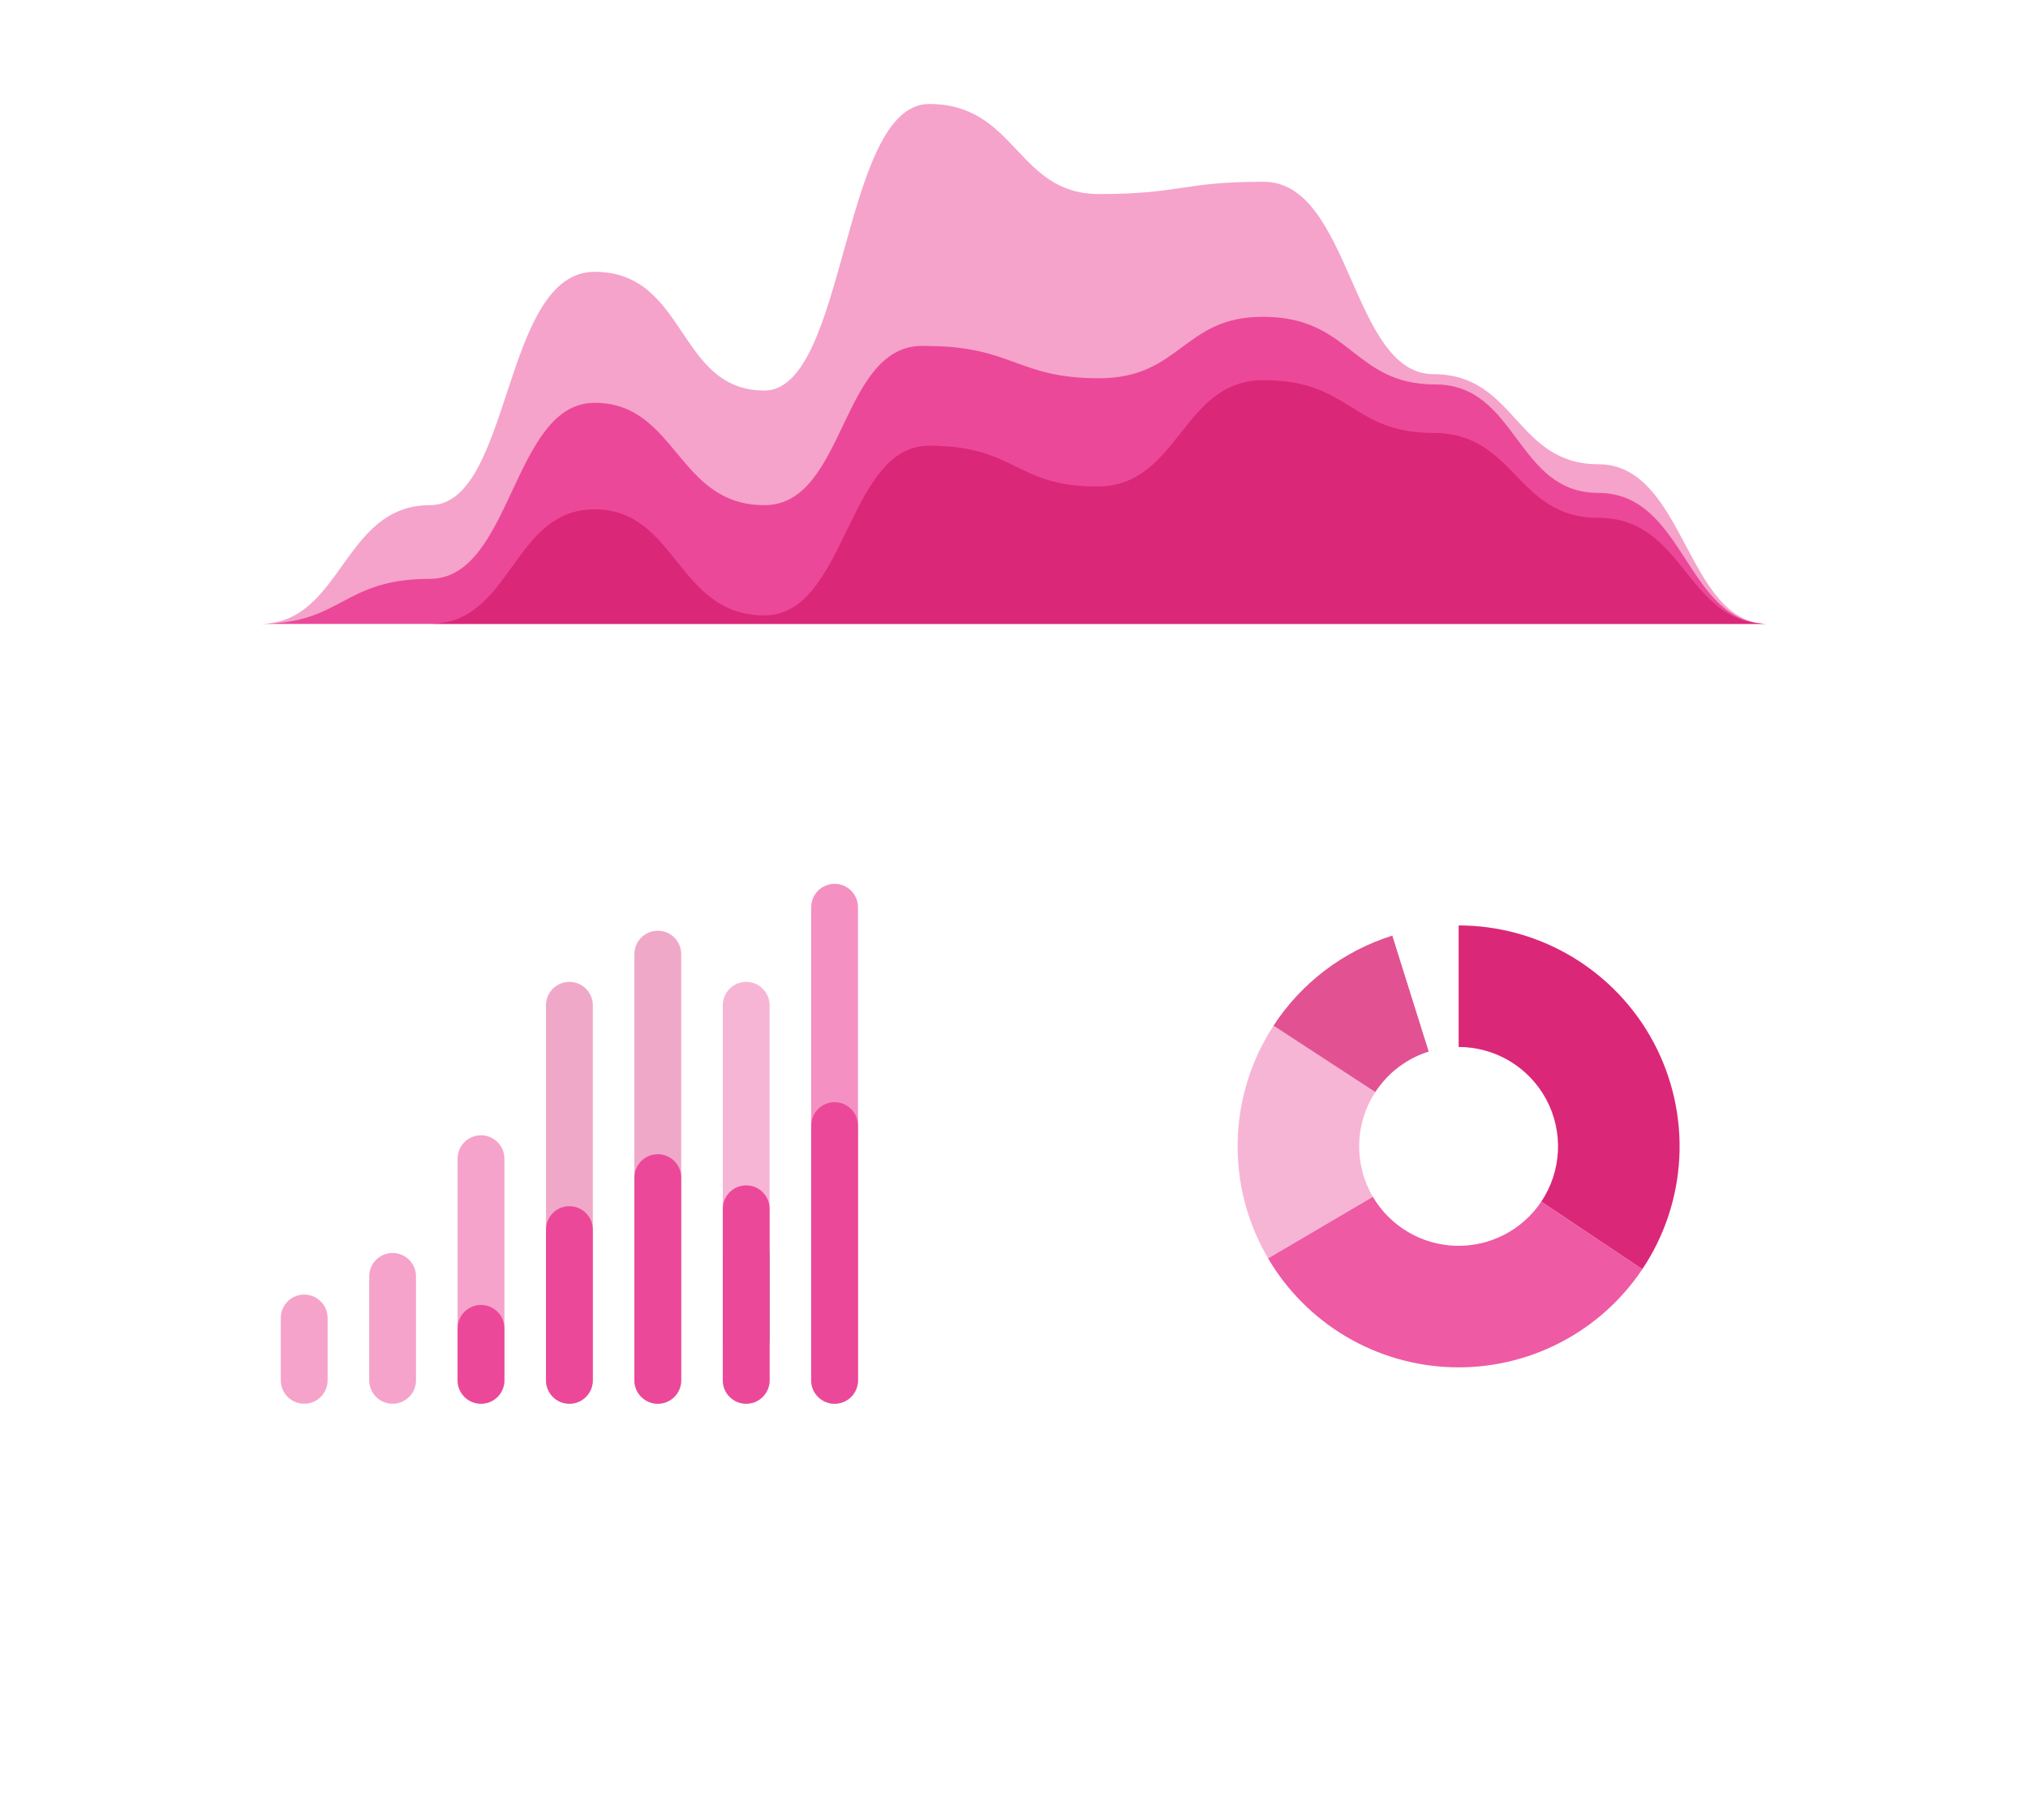<svg width="390" height="350" viewBox="0 0 390 350" fill="none" xmlns="http://www.w3.org/2000/svg">
<path opacity="0.3" d="M187.715 138.429C187.715 134.878 184.836 132 181.286 132C177.736 132 174.857 134.878 174.857 138.429C174.857 141.979 177.736 144.857 181.286 144.857C184.836 144.857 187.715 141.979 187.715 138.429Z" fill="#B2F58B"/>
<g filter="url(#filter0_dd)">
<path d="M355 0H35C32.239 0 30 2.239 30 5V135C30 137.761 32.239 140 35 140H355C357.761 140 360 137.761 360 135V5C360 2.239 357.761 0 355 0Z" fill="white"/>
</g>
<g filter="url(#filter1_dd)">
<path d="M185 150H35C32.239 150 30 152.239 30 155V285C30 287.761 32.239 290 35 290H185C187.761 290 190 287.761 190 285V155C190 152.239 187.761 150 185 150Z" fill="white"/>
</g>
<g filter="url(#filter2_dd)">
<path d="M355 150H206C203.239 150 201 152.239 201 155V285C201 287.761 203.239 290 206 290H355C357.761 290 360 287.761 360 285V155C360 152.239 357.761 150 355 150Z" fill="white"/>
</g>
<path d="M82.683 241.154C82.683 243.317 80.068 245.071 76.842 245.071C73.615 245.071 71 243.317 71 241.154C71 238.99 73.615 237.236 76.842 237.236C80.068 237.236 82.683 238.99 82.683 241.154Z" fill="white"/>
<path d="M100.208 241.154C100.208 243.317 97.593 245.071 94.366 245.071C91.14 245.071 88.525 243.317 88.525 241.154C88.525 238.99 91.14 237.236 94.366 237.236C97.593 237.236 100.208 238.99 100.208 241.154Z" fill="white"/>
<path d="M117.733 241.154C117.733 243.317 115.117 245.071 111.891 245.071C108.665 245.071 106.05 243.317 106.05 241.154C106.05 238.99 108.665 237.236 111.891 237.236C115.117 237.236 117.733 238.99 117.733 241.154Z" fill="white"/>
<path d="M71 245.5V265.5C71 267.985 73.015 270 75.5 270C77.985 270 80 267.985 80 265.5V245.5C80 243.015 77.985 241 75.5 241C73.015 241 71 243.015 71 245.5Z" fill="#EC4899" fill-opacity="0.5"/>
<path d="M54 253.5V265.5C54 267.985 56.015 270 58.5 270C60.985 270 63 267.985 63 265.5V253.5C63 251.015 60.985 249 58.5 249C56.015 249 54 251.015 54 253.5Z" fill="#EC4899" fill-opacity="0.5"/>
<path d="M88 222.859V265.499C88 267.984 90.015 269.999 92.5 269.999C94.985 269.999 97 267.984 97 265.499V222.859C97 220.374 94.985 218.359 92.5 218.359C90.015 218.359 88 220.374 88 222.859Z" fill="#EC4899" fill-opacity="0.5"/>
<path d="M105 193.354V265.501C105 267.986 107.015 270.001 109.5 270.001C111.985 270.001 114 267.986 114 265.501V193.354C114 190.868 111.985 188.854 109.5 188.854C107.015 188.854 105 190.868 105 193.354Z" fill="#DB2777" fill-opacity="0.4"/>
<path d="M122 183.518V265.501C122 267.986 124.015 270.001 126.5 270.001C128.985 270.001 131 267.986 131 265.501V183.518C131 181.032 128.985 179.018 126.5 179.018C124.015 179.018 122 181.032 122 183.518Z" fill="#DB2777" fill-opacity="0.4"/>
<path d="M156 174.5V265.5C156 267.985 158.015 270 160.5 270C162.985 270 165 267.985 165 265.5V174.5C165 172.015 162.985 170 160.5 170C158.015 170 156 172.015 156 174.5Z" fill="#EC4899" fill-opacity="0.6"/>
<path d="M105 236.5V265.5C105 267.985 107.015 270 109.5 270C111.985 270 114 267.985 114 265.5V236.5C114 234.015 111.985 232 109.5 232C107.015 232 105 234.015 105 236.5Z" fill="#EC4899"/>
<path d="M88 255.5V265.5C88 267.985 90.015 270 92.5 270C94.985 270 97 267.985 97 265.5V255.5C97 253.015 94.985 251 92.5 251C90.015 251 88 253.015 88 255.5Z" fill="#EC4899"/>
<path d="M122 226.5V265.5C122 267.985 124.015 270 126.5 270C128.985 270 131 267.985 131 265.5V226.5C131 224.015 128.985 222 126.5 222C124.015 222 122 224.015 122 226.5Z" fill="#EC4899"/>
<path d="M139 241.5V257.5C139 259.985 141.015 262 143.5 262C145.985 262 148 259.985 148 257.5V241.5C148 239.015 145.985 237 143.5 237C141.015 237 139 239.015 139 241.5Z" fill="#03C97D"/>
<path d="M156 216.5V265.5C156 267.985 158.015 270 160.5 270C162.985 270 165 267.985 165 265.5V216.5C165 214.015 162.985 212 160.5 212C158.015 212 156 214.015 156 216.5Z" fill="#EC4899"/>
<path d="M139 193.354V265.501C139 267.986 141.015 270.001 143.5 270.001C145.985 270.001 148 267.986 148 265.501V193.354C148 190.868 145.985 188.854 143.5 188.854C141.015 188.854 139 190.868 139 193.354Z" fill="#EC4899" fill-opacity="0.4"/>
<path d="M139 232.5V265.5C139 267.985 141.015 270 143.5 270C145.985 270 148 267.985 148 265.5V232.5C148 230.015 145.985 228 143.5 228C141.015 228 139 230.015 139 232.5Z" fill="#EC4899"/>
<path d="M280.5 178C288.198 178 295.751 180.091 302.35 184.048C308.95 188.006 314.36 193.683 317.99 200.472C321.61 207.262 323.33 214.908 322.95 222.597C322.57 230.285 320.11 237.725 315.83 244.124L296.4 231.131C298.32 228.251 299.43 224.903 299.6 221.443C299.77 217.984 299 214.543 297.37 211.488C295.736 208.432 293.305 205.878 290.334 204.097C287.363 202.316 283.964 201.375 280.5 201.375V178Z" fill="#DB2777"/>
<path d="M315.83 244.124C311.83 250.105 306.38 254.972 299.98 258.271C293.59 261.569 286.463 263.19 279.272 262.982C272.08 262.774 265.059 260.744 258.866 257.082C252.674 253.42 247.512 248.245 243.865 242.043L264.014 230.195C265.655 232.985 267.978 235.314 270.765 236.962C273.552 238.61 276.711 239.523 279.947 239.617C283.183 239.711 286.39 238.981 289.268 237.497C292.145 236.013 294.598 233.822 296.4 231.131L315.83 244.124Z" fill="#EC4899" fill-opacity="0.9"/>
<path d="M243.865 242.043C239.856 235.225 237.828 227.424 238.011 219.516C238.194 211.609 240.581 203.909 244.901 197.284L264.481 210.053C262.536 213.034 261.463 216.499 261.38 220.057C261.298 223.616 262.21 227.126 264.014 230.195L243.865 242.043Z" fill="#EC4899" fill-opacity="0.4"/>
<path d="M244.901 197.284C250.285 189.029 258.37 182.901 267.774 179.95L274.773 202.253C270.542 203.581 266.903 206.338 264.481 210.053L244.901 197.284Z" fill="#DB2777" fill-opacity="0.8"/>
<path d="M267.774 179.95C271.892 178.658 276.184 178 280.5 178V201.375C278.558 201.375 276.627 201.671 274.773 202.253L267.774 179.95Z" fill="white"/>
<path d="M82.662 97.165C65.836 97.165 65.836 120 50 120H340C324.16 120 324.16 89.291 307.34 89.291C291.502 89.291 291.502 71.968 275.666 71.968C259.829 71.968 259.829 34.961 243.003 34.961C227.167 34.961 227.167 37.323 211.331 37.323C195.495 37.323 195.495 20 178.669 20C161.843 20 162.833 75.118 146.997 75.118C130.171 75.118 132.169 52.283 114.334 52.283C96.5 52.283 98.498 97.165 82.662 97.165Z" fill="#EC4899" fill-opacity="0.5"/>
<path d="M82.662 111.338C65.836 111.338 65.836 119.999 50 119.999H340C324.16 119.999 324.16 94.803 307.34 94.803C291.502 94.803 291.836 73.945 276 73.945C260.164 73.945 259.829 60.944 243.003 60.944C227.5 60.817 227.167 72.755 211.331 72.755C195.495 72.755 194.826 66.544 178 66.544C161.5 65.721 162.833 97.165 146.997 97.165C130.171 97.165 130.171 77.48 114.334 77.48C98.498 77.48 98.498 111.338 82.662 111.338Z" fill="#EC4899"/>
<path d="M114.334 97.967C98.498 97.967 98.498 120 82.662 120H114.334H146.997H178.669H211.331H243.003H275.666H307.34H340C324.16 120 324.16 99.599 307.34 99.599C291.502 99.599 291.502 83.278 275.666 83.278C259.829 83.278 259.826 73.123 243 73.123C227.164 73.123 226.836 93.578 211 93.578C195.164 93.578 195.495 85.726 178.669 85.726C162.833 85.726 162.833 118.368 146.997 118.368C130.171 118.368 130.171 97.967 114.334 97.967Z" fill="#DB2777"/>
<defs>
<filter id="filter0_dd" x="0" y="0" width="390" height="200" filterUnits="userSpaceOnUse" color-interpolation-filters="sRGB">
<feFlood flood-opacity="0" result="BackgroundImageFix"/>
<feColorMatrix in="SourceAlpha" type="matrix" values="0 0 0 0 0 0 0 0 0 0 0 0 0 0 0 0 0 0 127 0" result="hardAlpha"/>
<feOffset dy="30"/>
<feGaussianBlur stdDeviation="15"/>
<feColorMatrix type="matrix" values="0 0 0 0 0 0 0 0 0 0 0 0 0 0 0 0 0 0 0.05 0"/>
<feBlend mode="normal" in2="BackgroundImageFix" result="effect1_dropShadow"/>
<feColorMatrix in="SourceAlpha" type="matrix" values="0 0 0 0 0 0 0 0 0 0 0 0 0 0 0 0 0 0 127 0" result="hardAlpha"/>
<feOffset dy="5"/>
<feGaussianBlur stdDeviation="2.5"/>
<feColorMatrix type="matrix" values="0 0 0 0 0 0 0 0 0 0 0 0 0 0 0 0 0 0 0.05 0"/>
<feBlend mode="normal" in2="effect1_dropShadow" result="effect2_dropShadow"/>
<feBlend mode="normal" in="SourceGraphic" in2="effect2_dropShadow" result="shape"/>
</filter>
<filter id="filter1_dd" x="0" y="150" width="220" height="200" filterUnits="userSpaceOnUse" color-interpolation-filters="sRGB">
<feFlood flood-opacity="0" result="BackgroundImageFix"/>
<feColorMatrix in="SourceAlpha" type="matrix" values="0 0 0 0 0 0 0 0 0 0 0 0 0 0 0 0 0 0 127 0" result="hardAlpha"/>
<feOffset dy="30"/>
<feGaussianBlur stdDeviation="15"/>
<feColorMatrix type="matrix" values="0 0 0 0 0 0 0 0 0 0 0 0 0 0 0 0 0 0 0.05 0"/>
<feBlend mode="normal" in2="BackgroundImageFix" result="effect1_dropShadow"/>
<feColorMatrix in="SourceAlpha" type="matrix" values="0 0 0 0 0 0 0 0 0 0 0 0 0 0 0 0 0 0 127 0" result="hardAlpha"/>
<feOffset dy="5"/>
<feGaussianBlur stdDeviation="2.5"/>
<feColorMatrix type="matrix" values="0 0 0 0 0 0 0 0 0 0 0 0 0 0 0 0 0 0 0.05 0"/>
<feBlend mode="normal" in2="effect1_dropShadow" result="effect2_dropShadow"/>
<feBlend mode="normal" in="SourceGraphic" in2="effect2_dropShadow" result="shape"/>
</filter>
<filter id="filter2_dd" x="171" y="150" width="219" height="200" filterUnits="userSpaceOnUse" color-interpolation-filters="sRGB">
<feFlood flood-opacity="0" result="BackgroundImageFix"/>
<feColorMatrix in="SourceAlpha" type="matrix" values="0 0 0 0 0 0 0 0 0 0 0 0 0 0 0 0 0 0 127 0" result="hardAlpha"/>
<feOffset dy="30"/>
<feGaussianBlur stdDeviation="15"/>
<feColorMatrix type="matrix" values="0 0 0 0 0 0 0 0 0 0 0 0 0 0 0 0 0 0 0.05 0"/>
<feBlend mode="normal" in2="BackgroundImageFix" result="effect1_dropShadow"/>
<feColorMatrix in="SourceAlpha" type="matrix" values="0 0 0 0 0 0 0 0 0 0 0 0 0 0 0 0 0 0 127 0" result="hardAlpha"/>
<feOffset dy="5"/>
<feGaussianBlur stdDeviation="2.5"/>
<feColorMatrix type="matrix" values="0 0 0 0 0 0 0 0 0 0 0 0 0 0 0 0 0 0 0.05 0"/>
<feBlend mode="normal" in2="effect1_dropShadow" result="effect2_dropShadow"/>
<feBlend mode="normal" in="SourceGraphic" in2="effect2_dropShadow" result="shape"/>
</filter>
</defs>
</svg>
